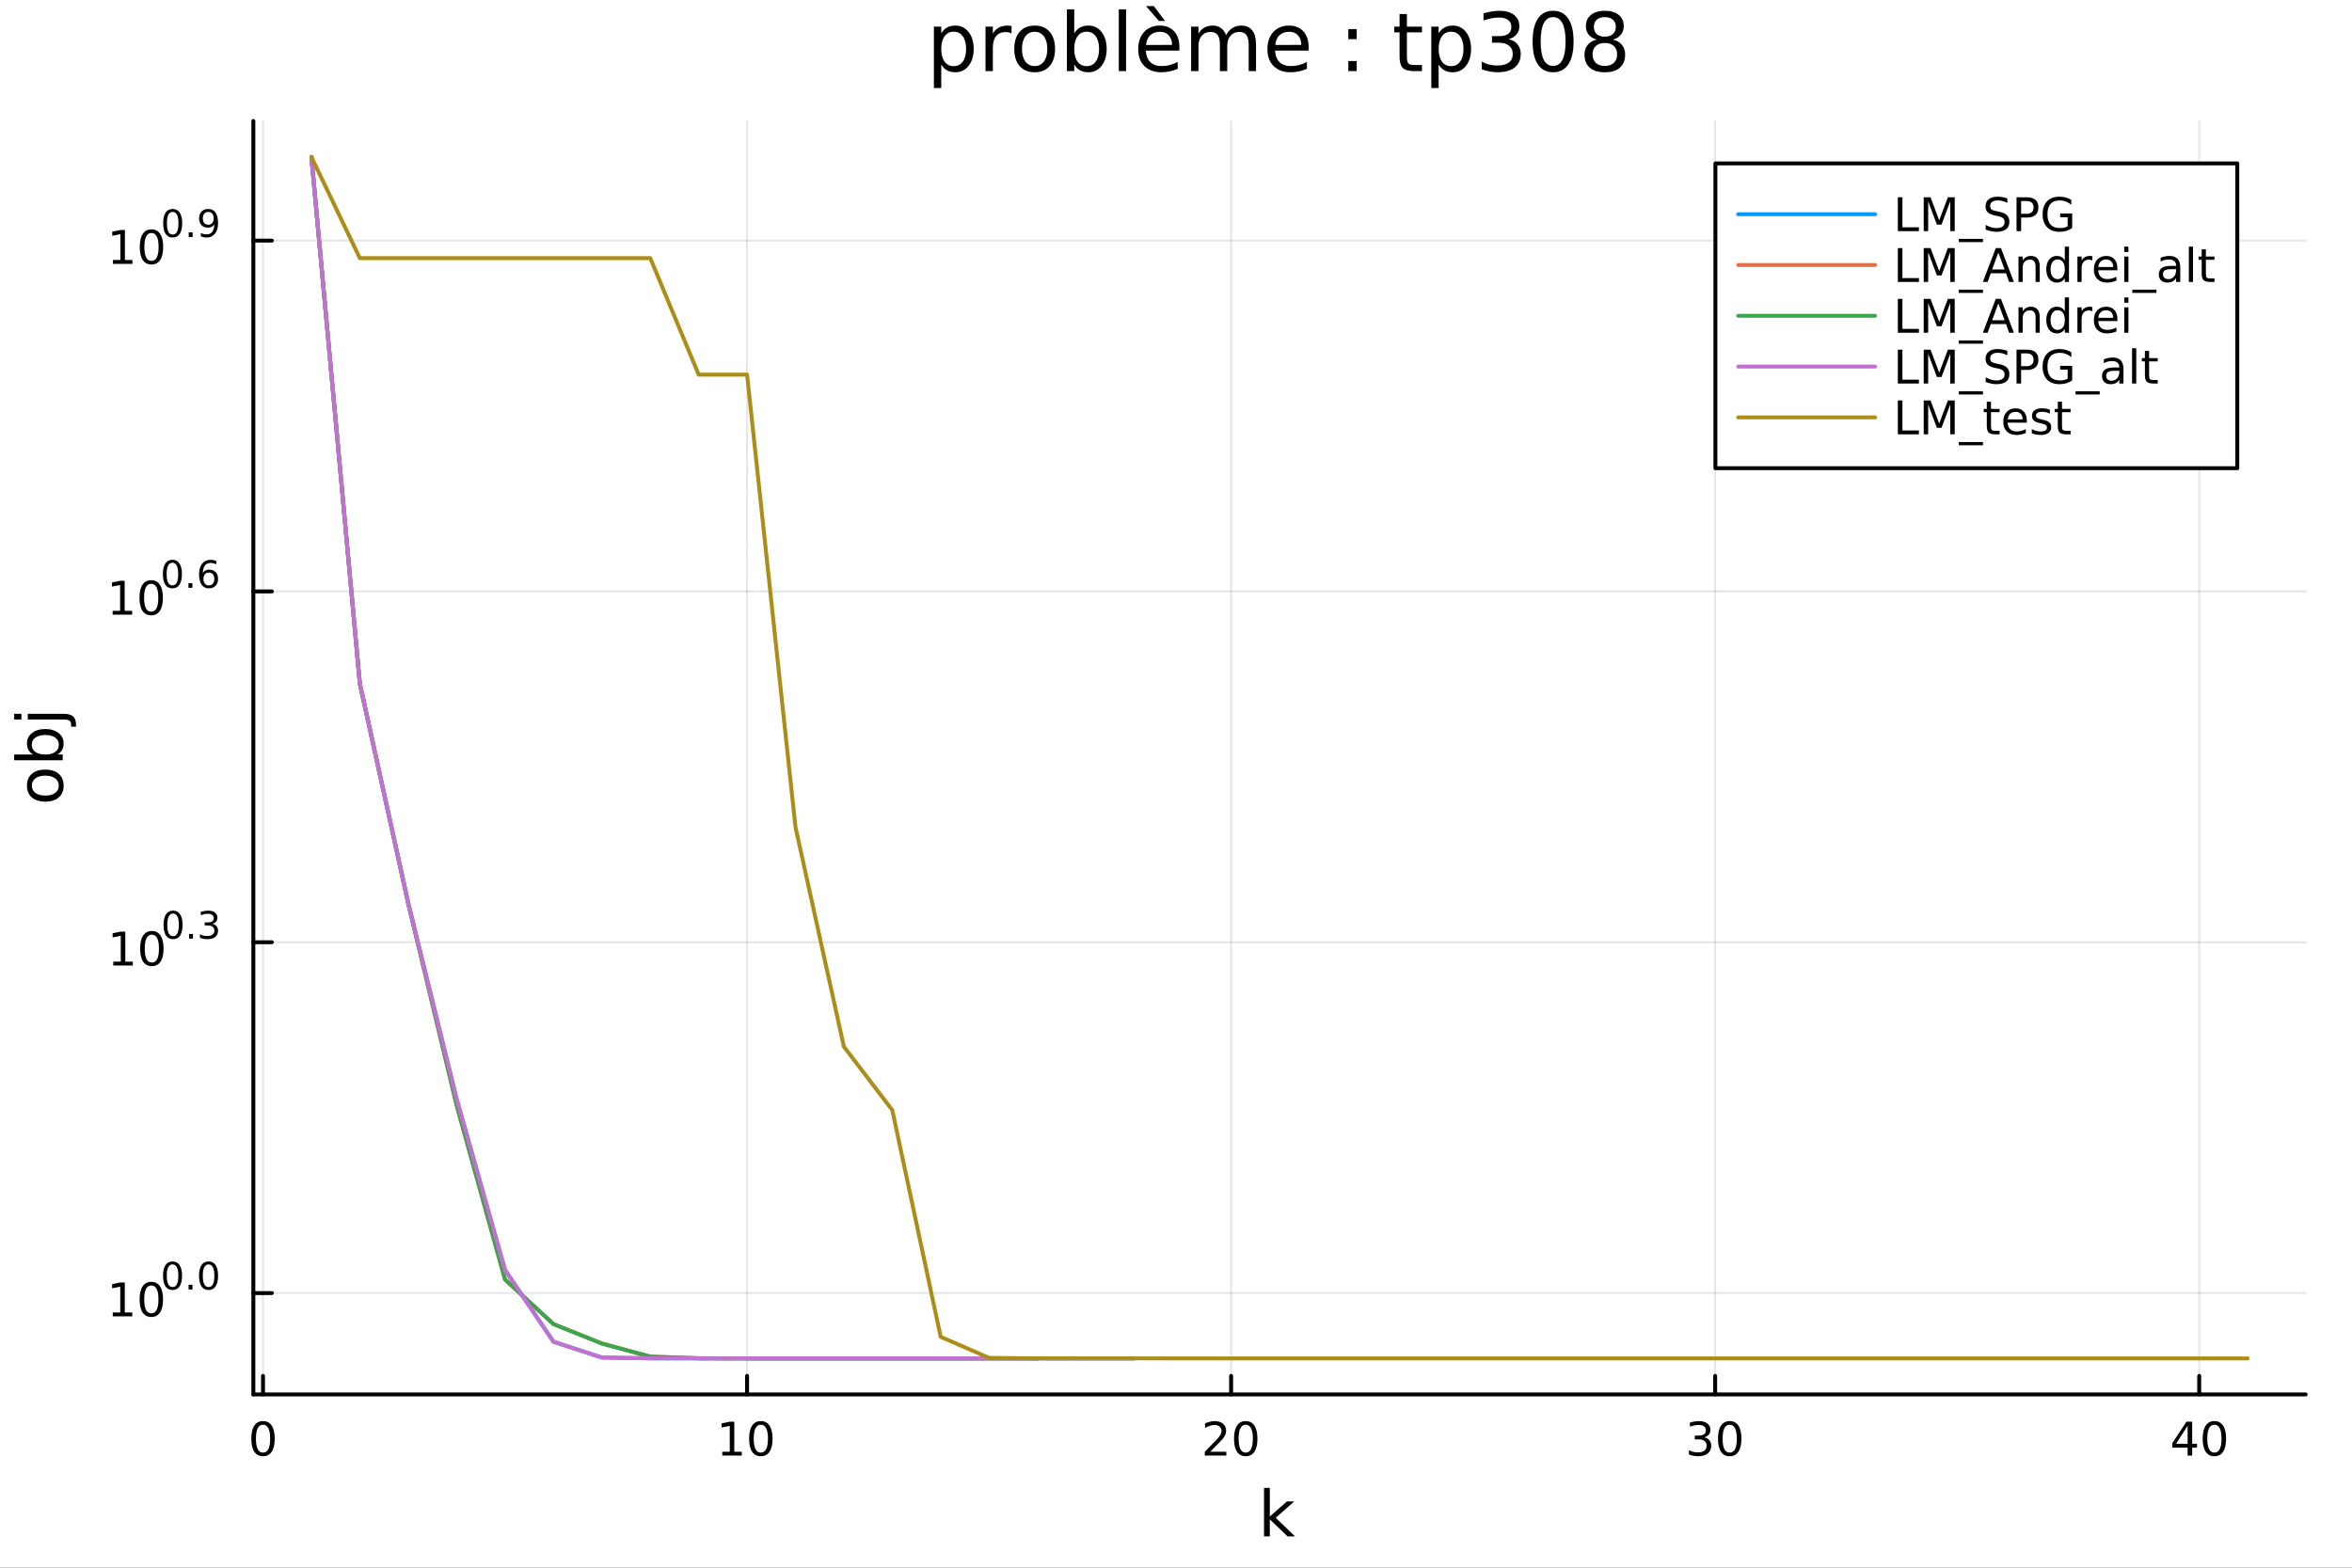 <?xml version="1.0" encoding="utf-8"?>
<svg xmlns="http://www.w3.org/2000/svg" xmlns:xlink="http://www.w3.org/1999/xlink" width="600" height="400" viewBox="0 0 2400 1600">
<rect x="0" y="0" width="2400" height="1600" fill="#333333" stroke="none"/>
<defs>
  <clipPath id="clip780">
    <rect x="0" y="0" width="2400" height="1600"/>
  </clipPath>
</defs>
<path clip-path="url(#clip780)" d="M0 1600 L2400 1600 L2400 0 L0 0  Z" fill="#ffffff" fill-rule="evenodd" fill-opacity="1"/>
<defs>
  <clipPath id="clip781">
    <rect x="480" y="0" width="1681" height="1600"/>
  </clipPath>
</defs>
<path clip-path="url(#clip780)" d="M258.519 1423.18 L2352.76 1423.18 L2352.76 123.472 L258.519 123.472  Z" fill="#ffffff" fill-rule="evenodd" fill-opacity="1"/>
<defs>
  <clipPath id="clip782">
    <rect x="258" y="123" width="2095" height="1301"/>
  </clipPath>
</defs>
<polyline clip-path="url(#clip782)" style="stroke:#000000; stroke-linecap:round; stroke-linejoin:round; stroke-width:2; stroke-opacity:0.1; fill:none" points="268.398,1423.18 268.398,123.472 "/>
<polyline clip-path="url(#clip782)" style="stroke:#000000; stroke-linecap:round; stroke-linejoin:round; stroke-width:2; stroke-opacity:0.1; fill:none" points="762.321,1423.18 762.321,123.472 "/>
<polyline clip-path="url(#clip782)" style="stroke:#000000; stroke-linecap:round; stroke-linejoin:round; stroke-width:2; stroke-opacity:0.1; fill:none" points="1256.25,1423.18 1256.25,123.472 "/>
<polyline clip-path="url(#clip782)" style="stroke:#000000; stroke-linecap:round; stroke-linejoin:round; stroke-width:2; stroke-opacity:0.1; fill:none" points="1750.17,1423.18 1750.17,123.472 "/>
<polyline clip-path="url(#clip782)" style="stroke:#000000; stroke-linecap:round; stroke-linejoin:round; stroke-width:2; stroke-opacity:0.1; fill:none" points="2244.09,1423.18 2244.09,123.472 "/>
<polyline clip-path="url(#clip780)" style="stroke:#000000; stroke-linecap:round; stroke-linejoin:round; stroke-width:4; stroke-opacity:1; fill:none" points="258.519,1423.18 2352.76,1423.18 "/>
<polyline clip-path="url(#clip780)" style="stroke:#000000; stroke-linecap:round; stroke-linejoin:round; stroke-width:4; stroke-opacity:1; fill:none" points="268.398,1423.18 268.398,1404.28 "/>
<polyline clip-path="url(#clip780)" style="stroke:#000000; stroke-linecap:round; stroke-linejoin:round; stroke-width:4; stroke-opacity:1; fill:none" points="762.321,1423.18 762.321,1404.28 "/>
<polyline clip-path="url(#clip780)" style="stroke:#000000; stroke-linecap:round; stroke-linejoin:round; stroke-width:4; stroke-opacity:1; fill:none" points="1256.25,1423.18 1256.25,1404.28 "/>
<polyline clip-path="url(#clip780)" style="stroke:#000000; stroke-linecap:round; stroke-linejoin:round; stroke-width:4; stroke-opacity:1; fill:none" points="1750.17,1423.18 1750.17,1404.28 "/>
<polyline clip-path="url(#clip780)" style="stroke:#000000; stroke-linecap:round; stroke-linejoin:round; stroke-width:4; stroke-opacity:1; fill:none" points="2244.09,1423.18 2244.09,1404.28 "/>
<path clip-path="url(#clip780)" d="M268.398 1454.1 Q264.787 1454.1 262.958 1457.66 Q261.152 1461.2 261.152 1468.33 Q261.152 1475.44 262.958 1479.01 Q264.787 1482.55 268.398 1482.55 Q272.032 1482.55 273.837 1479.01 Q275.666 1475.44 275.666 1468.33 Q275.666 1461.2 273.837 1457.66 Q272.032 1454.1 268.398 1454.1 M268.398 1450.39 Q274.208 1450.39 277.263 1455 Q280.342 1459.58 280.342 1468.33 Q280.342 1477.06 277.263 1481.67 Q274.208 1486.25 268.398 1486.25 Q262.587 1486.25 259.509 1481.67 Q256.453 1477.06 256.453 1468.33 Q256.453 1459.58 259.509 1455 Q262.587 1450.39 268.398 1450.39 Z" fill="#000000" fill-rule="nonzero" fill-opacity="1" /><path clip-path="url(#clip780)" d="M737.009 1481.64 L744.648 1481.64 L744.648 1455.28 L736.338 1456.95 L736.338 1452.69 L744.602 1451.02 L749.277 1451.02 L749.277 1481.64 L756.916 1481.64 L756.916 1485.58 L737.009 1485.58 L737.009 1481.64 Z" fill="#000000" fill-rule="nonzero" fill-opacity="1" /><path clip-path="url(#clip780)" d="M776.361 1454.1 Q772.75 1454.1 770.921 1457.66 Q769.115 1461.2 769.115 1468.33 Q769.115 1475.44 770.921 1479.01 Q772.75 1482.55 776.361 1482.55 Q779.995 1482.55 781.8 1479.01 Q783.629 1475.44 783.629 1468.33 Q783.629 1461.2 781.8 1457.66 Q779.995 1454.1 776.361 1454.1 M776.361 1450.39 Q782.171 1450.39 785.226 1455 Q788.305 1459.58 788.305 1468.33 Q788.305 1477.06 785.226 1481.67 Q782.171 1486.25 776.361 1486.25 Q770.55 1486.25 767.472 1481.67 Q764.416 1477.06 764.416 1468.33 Q764.416 1459.58 767.472 1455 Q770.55 1450.39 776.361 1450.39 Z" fill="#000000" fill-rule="nonzero" fill-opacity="1" /><path clip-path="url(#clip780)" d="M1235.02 1481.64 L1251.34 1481.64 L1251.34 1485.58 L1229.39 1485.58 L1229.39 1481.64 Q1232.06 1478.89 1236.64 1474.26 Q1241.25 1469.61 1242.43 1468.27 Q1244.67 1465.74 1245.55 1464.01 Q1246.45 1462.25 1246.45 1460.56 Q1246.45 1457.8 1244.51 1456.07 Q1242.59 1454.33 1239.49 1454.33 Q1237.29 1454.33 1234.83 1455.09 Q1232.4 1455.86 1229.62 1457.41 L1229.62 1452.69 Q1232.45 1451.55 1234.9 1450.97 Q1237.36 1450.39 1239.39 1450.39 Q1244.76 1450.39 1247.96 1453.08 Q1251.15 1455.77 1251.15 1460.26 Q1251.15 1462.39 1250.34 1464.31 Q1249.56 1466.2 1247.45 1468.8 Q1246.87 1469.47 1243.77 1472.69 Q1240.67 1475.88 1235.02 1481.64 Z" fill="#000000" fill-rule="nonzero" fill-opacity="1" /><path clip-path="url(#clip780)" d="M1271.15 1454.1 Q1267.54 1454.1 1265.71 1457.66 Q1263.91 1461.2 1263.91 1468.33 Q1263.91 1475.44 1265.71 1479.01 Q1267.54 1482.55 1271.15 1482.55 Q1274.79 1482.55 1276.59 1479.01 Q1278.42 1475.44 1278.42 1468.33 Q1278.42 1461.2 1276.59 1457.66 Q1274.79 1454.1 1271.15 1454.1 M1271.15 1450.39 Q1276.96 1450.39 1280.02 1455 Q1283.1 1459.58 1283.1 1468.33 Q1283.1 1477.06 1280.02 1481.67 Q1276.96 1486.25 1271.15 1486.25 Q1265.34 1486.25 1262.26 1481.67 Q1259.21 1477.06 1259.21 1468.33 Q1259.21 1459.58 1262.26 1455 Q1265.34 1450.39 1271.15 1450.39 Z" fill="#000000" fill-rule="nonzero" fill-opacity="1" /><path clip-path="url(#clip780)" d="M1739.01 1466.95 Q1742.37 1467.66 1744.24 1469.93 Q1746.14 1472.2 1746.14 1475.53 Q1746.14 1480.65 1742.62 1483.45 Q1739.1 1486.25 1732.62 1486.25 Q1730.45 1486.25 1728.13 1485.81 Q1725.84 1485.39 1723.39 1484.54 L1723.39 1480.02 Q1725.33 1481.16 1727.65 1481.74 Q1729.96 1482.32 1732.48 1482.32 Q1736.88 1482.32 1739.17 1480.58 Q1741.49 1478.84 1741.49 1475.53 Q1741.49 1472.48 1739.34 1470.77 Q1737.21 1469.03 1733.39 1469.03 L1729.36 1469.03 L1729.36 1465.19 L1733.57 1465.19 Q1737.02 1465.19 1738.85 1463.82 Q1740.68 1462.43 1740.68 1459.84 Q1740.68 1457.18 1738.78 1455.77 Q1736.91 1454.33 1733.39 1454.33 Q1731.47 1454.33 1729.27 1454.75 Q1727.07 1455.16 1724.43 1456.04 L1724.43 1451.88 Q1727.09 1451.14 1729.41 1450.77 Q1731.74 1450.39 1733.8 1450.39 Q1739.13 1450.39 1742.23 1452.83 Q1745.33 1455.23 1745.33 1459.35 Q1745.33 1462.22 1743.69 1464.21 Q1742.04 1466.18 1739.01 1466.95 Z" fill="#000000" fill-rule="nonzero" fill-opacity="1" /><path clip-path="url(#clip780)" d="M1765.01 1454.1 Q1761.4 1454.1 1759.57 1457.66 Q1757.76 1461.2 1757.76 1468.33 Q1757.76 1475.44 1759.57 1479.01 Q1761.4 1482.55 1765.01 1482.55 Q1768.64 1482.55 1770.45 1479.01 Q1772.28 1475.44 1772.28 1468.33 Q1772.28 1461.2 1770.45 1457.66 Q1768.64 1454.1 1765.01 1454.1 M1765.01 1450.39 Q1770.82 1450.39 1773.87 1455 Q1776.95 1459.58 1776.95 1468.33 Q1776.95 1477.06 1773.87 1481.67 Q1770.82 1486.25 1765.01 1486.25 Q1759.2 1486.25 1756.12 1481.67 Q1753.06 1477.06 1753.06 1468.33 Q1753.06 1459.58 1756.12 1455 Q1759.2 1450.39 1765.01 1450.39 Z" fill="#000000" fill-rule="nonzero" fill-opacity="1" /><path clip-path="url(#clip780)" d="M2232.26 1455.09 L2220.46 1473.54 L2232.26 1473.54 L2232.26 1455.09 M2231.04 1451.02 L2236.92 1451.02 L2236.92 1473.54 L2241.85 1473.54 L2241.85 1477.43 L2236.92 1477.43 L2236.92 1485.58 L2232.26 1485.58 L2232.26 1477.43 L2216.66 1477.43 L2216.66 1472.92 L2231.04 1451.02 Z" fill="#000000" fill-rule="nonzero" fill-opacity="1" /><path clip-path="url(#clip780)" d="M2259.58 1454.1 Q2255.97 1454.1 2254.14 1457.66 Q2252.33 1461.2 2252.33 1468.33 Q2252.33 1475.44 2254.14 1479.01 Q2255.97 1482.55 2259.58 1482.55 Q2263.21 1482.55 2265.02 1479.01 Q2266.85 1475.44 2266.85 1468.33 Q2266.85 1461.2 2265.02 1457.66 Q2263.21 1454.1 2259.58 1454.1 M2259.58 1450.39 Q2265.39 1450.39 2268.44 1455 Q2271.52 1459.58 2271.52 1468.33 Q2271.52 1477.06 2268.44 1481.67 Q2265.39 1486.25 2259.58 1486.25 Q2253.77 1486.25 2250.69 1481.67 Q2247.63 1477.06 2247.63 1468.33 Q2247.63 1459.58 2250.69 1455 Q2253.77 1450.39 2259.58 1450.39 Z" fill="#000000" fill-rule="nonzero" fill-opacity="1" /><path clip-path="url(#clip780)" d="M1289.82 1518.52 L1295.71 1518.52 L1295.71 1547.77 L1313.18 1532.4 L1320.66 1532.4 L1301.75 1549.07 L1321.46 1568.04 L1313.82 1568.04 L1295.71 1550.63 L1295.71 1568.04 L1289.82 1568.04 L1289.82 1518.52 Z" fill="#000000" fill-rule="nonzero" fill-opacity="1" /><polyline clip-path="url(#clip782)" style="stroke:#000000; stroke-linecap:round; stroke-linejoin:round; stroke-width:2; stroke-opacity:0.1; fill:none" points="258.519,1319.73 2352.76,1319.73 "/>
<polyline clip-path="url(#clip782)" style="stroke:#000000; stroke-linecap:round; stroke-linejoin:round; stroke-width:2; stroke-opacity:0.1; fill:none" points="258.519,961.672 2352.76,961.672 "/>
<polyline clip-path="url(#clip782)" style="stroke:#000000; stroke-linecap:round; stroke-linejoin:round; stroke-width:2; stroke-opacity:0.1; fill:none" points="258.519,603.612 2352.76,603.612 "/>
<polyline clip-path="url(#clip782)" style="stroke:#000000; stroke-linecap:round; stroke-linejoin:round; stroke-width:2; stroke-opacity:0.1; fill:none" points="258.519,245.552 2352.76,245.552 "/>
<polyline clip-path="url(#clip780)" style="stroke:#000000; stroke-linecap:round; stroke-linejoin:round; stroke-width:4; stroke-opacity:1; fill:none" points="258.519,1423.18 258.519,123.472 "/>
<polyline clip-path="url(#clip780)" style="stroke:#000000; stroke-linecap:round; stroke-linejoin:round; stroke-width:4; stroke-opacity:1; fill:none" points="258.519,1319.73 277.417,1319.73 "/>
<polyline clip-path="url(#clip780)" style="stroke:#000000; stroke-linecap:round; stroke-linejoin:round; stroke-width:4; stroke-opacity:1; fill:none" points="258.519,961.672 277.417,961.672 "/>
<polyline clip-path="url(#clip780)" style="stroke:#000000; stroke-linecap:round; stroke-linejoin:round; stroke-width:4; stroke-opacity:1; fill:none" points="258.519,603.612 277.417,603.612 "/>
<polyline clip-path="url(#clip780)" style="stroke:#000000; stroke-linecap:round; stroke-linejoin:round; stroke-width:4; stroke-opacity:1; fill:none" points="258.519,245.552 277.417,245.552 "/>
<path clip-path="url(#clip780)" d="M115.063 1339.52 L122.702 1339.52 L122.702 1313.16 L114.392 1314.83 L114.392 1310.57 L122.656 1308.9 L127.332 1308.9 L127.332 1339.52 L134.97 1339.52 L134.97 1343.46 L115.063 1343.46 L115.063 1339.52 Z" fill="#000000" fill-rule="nonzero" fill-opacity="1" /><path clip-path="url(#clip780)" d="M154.415 1311.98 Q150.804 1311.98 148.975 1315.54 Q147.169 1319.08 147.169 1326.21 Q147.169 1333.32 148.975 1336.89 Q150.804 1340.43 154.415 1340.43 Q158.049 1340.43 159.855 1336.89 Q161.683 1333.32 161.683 1326.21 Q161.683 1319.08 159.855 1315.54 Q158.049 1311.98 154.415 1311.98 M154.415 1308.27 Q160.225 1308.27 163.28 1312.88 Q166.359 1317.46 166.359 1326.21 Q166.359 1334.94 163.28 1339.55 Q160.225 1344.13 154.415 1344.13 Q148.605 1344.13 145.526 1339.55 Q142.47 1334.94 142.47 1326.21 Q142.47 1317.46 145.526 1312.88 Q148.605 1308.27 154.415 1308.27 Z" fill="#000000" fill-rule="nonzero" fill-opacity="1" /><path clip-path="url(#clip780)" d="M176.064 1290.47 Q173.13 1290.47 171.644 1293.37 Q170.177 1296.24 170.177 1302.04 Q170.177 1307.81 171.644 1310.71 Q173.13 1313.59 176.064 1313.59 Q179.017 1313.59 180.484 1310.71 Q181.97 1307.81 181.97 1302.04 Q181.97 1296.24 180.484 1293.37 Q179.017 1290.47 176.064 1290.47 M176.064 1287.46 Q180.785 1287.46 183.267 1291.2 Q185.769 1294.93 185.769 1302.04 Q185.769 1309.13 183.267 1312.87 Q180.785 1316.59 176.064 1316.59 Q171.343 1316.59 168.842 1312.87 Q166.359 1309.13 166.359 1302.04 Q166.359 1294.93 168.842 1291.2 Q171.343 1287.46 176.064 1287.46 Z" fill="#000000" fill-rule="nonzero" fill-opacity="1" /><path clip-path="url(#clip780)" d="M192.446 1311.27 L196.414 1311.27 L196.414 1316.05 L192.446 1316.05 L192.446 1311.27 Z" fill="#000000" fill-rule="nonzero" fill-opacity="1" /><path clip-path="url(#clip780)" d="M212.814 1290.47 Q209.88 1290.47 208.394 1293.37 Q206.927 1296.24 206.927 1302.04 Q206.927 1307.81 208.394 1310.71 Q209.88 1313.59 212.814 1313.59 Q215.767 1313.59 217.234 1310.71 Q218.72 1307.81 218.72 1302.04 Q218.72 1296.24 217.234 1293.37 Q215.767 1290.47 212.814 1290.47 M212.814 1287.46 Q217.535 1287.46 220.018 1291.2 Q222.519 1294.93 222.519 1302.04 Q222.519 1309.13 220.018 1312.87 Q217.535 1316.59 212.814 1316.59 Q208.094 1316.59 205.592 1312.87 Q203.11 1309.13 203.11 1302.04 Q203.11 1294.93 205.592 1291.2 Q208.094 1287.46 212.814 1287.46 Z" fill="#000000" fill-rule="nonzero" fill-opacity="1" /><path clip-path="url(#clip780)" d="M115.59 981.464 L123.229 981.464 L123.229 955.099 L114.918 956.765 L114.918 952.506 L123.182 950.84 L127.858 950.84 L127.858 981.464 L135.497 981.464 L135.497 985.4 L115.59 985.4 L115.59 981.464 Z" fill="#000000" fill-rule="nonzero" fill-opacity="1" /><path clip-path="url(#clip780)" d="M154.941 953.918 Q151.33 953.918 149.502 957.483 Q147.696 961.025 147.696 968.154 Q147.696 975.261 149.502 978.825 Q151.33 982.367 154.941 982.367 Q158.576 982.367 160.381 978.825 Q162.21 975.261 162.21 968.154 Q162.21 961.025 160.381 957.483 Q158.576 953.918 154.941 953.918 M154.941 950.215 Q160.752 950.215 163.807 954.821 Q166.886 959.404 166.886 968.154 Q166.886 976.881 163.807 981.488 Q160.752 986.071 154.941 986.071 Q149.131 986.071 146.053 981.488 Q142.997 976.881 142.997 968.154 Q142.997 959.404 146.053 954.821 Q149.131 950.215 154.941 950.215 Z" fill="#000000" fill-rule="nonzero" fill-opacity="1" /><path clip-path="url(#clip780)" d="M176.591 932.411 Q173.657 932.411 172.171 935.307 Q170.704 938.185 170.704 943.977 Q170.704 949.751 172.171 952.648 Q173.657 955.525 176.591 955.525 Q179.543 955.525 181.01 952.648 Q182.496 949.751 182.496 943.977 Q182.496 938.185 181.01 935.307 Q179.543 932.411 176.591 932.411 M176.591 929.401 Q181.311 929.401 183.794 933.144 Q186.295 936.868 186.295 943.977 Q186.295 951.068 183.794 954.811 Q181.311 958.535 176.591 958.535 Q171.87 958.535 169.368 954.811 Q166.886 951.068 166.886 943.977 Q166.886 936.868 169.368 933.144 Q171.87 929.401 176.591 929.401 Z" fill="#000000" fill-rule="nonzero" fill-opacity="1" /><path clip-path="url(#clip780)" d="M192.972 953.212 L196.941 953.212 L196.941 957.989 L192.972 957.989 L192.972 953.212 Z" fill="#000000" fill-rule="nonzero" fill-opacity="1" /><path clip-path="url(#clip780)" d="M216.726 942.849 Q219.453 943.432 220.977 945.275 Q222.519 947.118 222.519 949.827 Q222.519 953.983 219.66 956.259 Q216.802 958.535 211.535 958.535 Q209.767 958.535 207.887 958.177 Q206.025 957.839 204.031 957.143 L204.031 953.475 Q205.611 954.397 207.492 954.867 Q209.372 955.337 211.423 955.337 Q214.996 955.337 216.858 953.927 Q218.739 952.516 218.739 949.827 Q218.739 947.344 216.99 945.952 Q215.259 944.542 212.156 944.542 L208.883 944.542 L208.883 941.419 L212.307 941.419 Q215.109 941.419 216.595 940.31 Q218.08 939.181 218.08 937.075 Q218.08 934.912 216.538 933.765 Q215.015 932.599 212.156 932.599 Q210.595 932.599 208.808 932.937 Q207.022 933.276 204.877 933.99 L204.877 930.605 Q207.04 930.003 208.921 929.702 Q210.821 929.401 212.495 929.401 Q216.82 929.401 219.341 931.376 Q221.861 933.332 221.861 936.68 Q221.861 939.012 220.526 940.63 Q219.19 942.228 216.726 942.849 Z" fill="#000000" fill-rule="nonzero" fill-opacity="1" /><path clip-path="url(#clip780)" d="M114.931 623.405 L122.57 623.405 L122.57 597.039 L114.26 598.706 L114.26 594.446 L122.524 592.78 L127.2 592.78 L127.2 623.405 L134.839 623.405 L134.839 627.34 L114.931 627.34 L114.931 623.405 Z" fill="#000000" fill-rule="nonzero" fill-opacity="1" /><path clip-path="url(#clip780)" d="M154.283 595.858 Q150.672 595.858 148.843 599.423 Q147.038 602.965 147.038 610.094 Q147.038 617.201 148.843 620.766 Q150.672 624.307 154.283 624.307 Q157.917 624.307 159.723 620.766 Q161.552 617.201 161.552 610.094 Q161.552 602.965 159.723 599.423 Q157.917 595.858 154.283 595.858 M154.283 592.155 Q160.093 592.155 163.149 596.761 Q166.227 601.345 166.227 610.094 Q166.227 618.821 163.149 623.428 Q160.093 628.011 154.283 628.011 Q148.473 628.011 145.394 623.428 Q142.339 618.821 142.339 610.094 Q142.339 601.345 145.394 596.761 Q148.473 592.155 154.283 592.155 Z" fill="#000000" fill-rule="nonzero" fill-opacity="1" /><path clip-path="url(#clip780)" d="M175.932 574.351 Q172.998 574.351 171.512 577.247 Q170.045 580.125 170.045 585.918 Q170.045 591.692 171.512 594.588 Q172.998 597.466 175.932 597.466 Q178.885 597.466 180.352 594.588 Q181.838 591.692 181.838 585.918 Q181.838 580.125 180.352 577.247 Q178.885 574.351 175.932 574.351 M175.932 571.342 Q180.653 571.342 183.136 575.084 Q185.637 578.808 185.637 585.918 Q185.637 593.008 183.136 596.751 Q180.653 600.475 175.932 600.475 Q171.212 600.475 168.71 596.751 Q166.227 593.008 166.227 585.918 Q166.227 578.808 168.71 575.084 Q171.212 571.342 175.932 571.342 Z" fill="#000000" fill-rule="nonzero" fill-opacity="1" /><path clip-path="url(#clip780)" d="M192.314 595.152 L196.282 595.152 L196.282 599.929 L192.314 599.929 L192.314 595.152 Z" fill="#000000" fill-rule="nonzero" fill-opacity="1" /><path clip-path="url(#clip780)" d="M213.153 584.375 Q210.595 584.375 209.09 586.124 Q207.605 587.874 207.605 590.92 Q207.605 593.948 209.09 595.716 Q210.595 597.466 213.153 597.466 Q215.711 597.466 217.197 595.716 Q218.701 593.948 218.701 590.92 Q218.701 587.874 217.197 586.124 Q215.711 584.375 213.153 584.375 M220.695 572.47 L220.695 575.931 Q219.265 575.254 217.798 574.896 Q216.35 574.539 214.921 574.539 Q211.159 574.539 209.166 577.078 Q207.191 579.617 206.909 584.751 Q208.018 583.115 209.692 582.25 Q211.366 581.366 213.379 581.366 Q217.61 581.366 220.055 583.943 Q222.519 586.501 222.519 590.92 Q222.519 595.246 219.961 597.861 Q217.403 600.475 213.153 600.475 Q208.282 600.475 205.705 596.751 Q203.128 593.008 203.128 585.918 Q203.128 579.26 206.288 575.31 Q209.448 571.342 214.77 571.342 Q216.2 571.342 217.648 571.624 Q219.115 571.906 220.695 572.47 Z" fill="#000000" fill-rule="nonzero" fill-opacity="1" /><path clip-path="url(#clip780)" d="M115.214 265.345 L122.852 265.345 L122.852 238.979 L114.542 240.646 L114.542 236.387 L122.806 234.72 L127.482 234.72 L127.482 265.345 L135.121 265.345 L135.121 269.28 L115.214 269.28 L115.214 265.345 Z" fill="#000000" fill-rule="nonzero" fill-opacity="1" /><path clip-path="url(#clip780)" d="M154.565 237.799 Q150.954 237.799 149.125 241.363 Q147.32 244.905 147.32 252.035 Q147.32 259.141 149.125 262.706 Q150.954 266.248 154.565 266.248 Q158.199 266.248 160.005 262.706 Q161.834 259.141 161.834 252.035 Q161.834 244.905 160.005 241.363 Q158.199 237.799 154.565 237.799 M154.565 234.095 Q160.375 234.095 163.431 238.701 Q166.51 243.285 166.51 252.035 Q166.51 260.762 163.431 265.368 Q160.375 269.951 154.565 269.951 Q148.755 269.951 145.676 265.368 Q142.621 260.762 142.621 252.035 Q142.621 243.285 145.676 238.701 Q148.755 234.095 154.565 234.095 Z" fill="#000000" fill-rule="nonzero" fill-opacity="1" /><path clip-path="url(#clip780)" d="M176.214 216.291 Q173.28 216.291 171.795 219.187 Q170.328 222.065 170.328 227.858 Q170.328 233.632 171.795 236.528 Q173.28 239.406 176.214 239.406 Q179.167 239.406 180.634 236.528 Q182.12 233.632 182.12 227.858 Q182.12 222.065 180.634 219.187 Q179.167 216.291 176.214 216.291 M176.214 213.282 Q180.935 213.282 183.418 217.025 Q185.919 220.748 185.919 227.858 Q185.919 234.948 183.418 238.691 Q180.935 242.415 176.214 242.415 Q171.494 242.415 168.992 238.691 Q166.51 234.948 166.51 227.858 Q166.51 220.748 168.992 217.025 Q171.494 213.282 176.214 213.282 Z" fill="#000000" fill-rule="nonzero" fill-opacity="1" /><path clip-path="url(#clip780)" d="M192.596 237.092 L196.564 237.092 L196.564 241.87 L192.596 241.87 L192.596 237.092 Z" fill="#000000" fill-rule="nonzero" fill-opacity="1" /><path clip-path="url(#clip780)" d="M204.953 241.287 L204.953 237.826 Q206.382 238.503 207.849 238.86 Q209.316 239.218 210.727 239.218 Q214.488 239.218 216.463 236.697 Q218.457 234.158 218.739 229.005 Q217.648 230.623 215.974 231.488 Q214.3 232.353 212.269 232.353 Q208.056 232.353 205.592 229.814 Q203.147 227.256 203.147 222.836 Q203.147 218.51 205.705 215.896 Q208.263 213.282 212.513 213.282 Q217.385 213.282 219.942 217.025 Q222.519 220.748 222.519 227.858 Q222.519 234.497 219.359 238.465 Q216.219 242.415 210.896 242.415 Q209.467 242.415 208 242.133 Q206.533 241.851 204.953 241.287 M212.513 229.381 Q215.071 229.381 216.557 227.632 Q218.062 225.883 218.062 222.836 Q218.062 219.808 216.557 218.059 Q215.071 216.291 212.513 216.291 Q209.956 216.291 208.451 218.059 Q206.965 219.808 206.965 222.836 Q206.965 225.883 208.451 227.632 Q209.956 229.381 212.513 229.381 Z" fill="#000000" fill-rule="nonzero" fill-opacity="1" /><path clip-path="url(#clip780)" d="M32.462 801.797 Q32.462 806.507 36.154 809.244 Q39.815 811.982 46.212 811.982 Q52.609 811.982 56.302 809.276 Q59.962 806.539 59.962 801.797 Q59.962 797.118 56.27 794.381 Q52.578 791.643 46.212 791.643 Q39.878 791.643 36.186 794.381 Q32.462 797.118 32.462 801.797 M27.497 801.797 Q27.497 794.158 32.462 789.797 Q37.427 785.437 46.212 785.437 Q54.965 785.437 59.962 789.797 Q64.927 794.158 64.927 801.797 Q64.927 809.467 59.962 813.828 Q54.965 818.156 46.212 818.156 Q37.427 818.156 32.462 813.828 Q27.497 809.467 27.497 801.797 Z" fill="#000000" fill-rule="nonzero" fill-opacity="1" /><path clip-path="url(#clip780)" d="M46.212 750.139 Q39.751 750.139 36.09 752.812 Q32.398 755.454 32.398 760.101 Q32.398 764.748 36.09 767.422 Q39.751 770.064 46.212 770.064 Q52.673 770.064 56.365 767.422 Q60.026 764.748 60.026 760.101 Q60.026 755.454 56.365 752.812 Q52.673 750.139 46.212 750.139 M33.767 770.064 Q30.584 768.218 29.056 765.417 Q27.497 762.584 27.497 758.669 Q27.497 752.176 32.653 748.134 Q37.809 744.06 46.212 744.06 Q54.615 744.06 59.771 748.134 Q64.927 752.176 64.927 758.669 Q64.927 762.584 63.399 765.417 Q61.84 768.218 58.657 770.064 L64.004 770.064 L64.004 775.952 L14.479 775.952 L14.479 770.064 L33.767 770.064 Z" fill="#000000" fill-rule="nonzero" fill-opacity="1" /><path clip-path="url(#clip780)" d="M28.356 734.352 L28.356 728.495 L64.641 728.495 Q71.452 728.495 74.508 731.105 Q77.563 733.684 77.563 739.445 L77.563 741.673 L72.598 741.673 L72.598 740.113 Q72.598 736.771 71.038 735.561 Q69.51 734.352 64.641 734.352 L28.356 734.352 M14.479 734.352 L14.479 728.495 L21.895 728.495 L21.895 734.352 L14.479 734.352 Z" fill="#000000" fill-rule="nonzero" fill-opacity="1" /><path clip-path="url(#clip780)" d="M960.46 65.77 L960.46 89.833 L952.966 89.833 L952.966 27.206 L960.46 27.206 L960.46 34.092 Q962.809 30.041 966.374 28.097 Q969.98 26.112 974.962 26.112 Q983.226 26.112 988.371 32.675 Q993.556 39.237 993.556 49.931 Q993.556 60.626 988.371 67.188 Q983.226 73.751 974.962 73.751 Q969.98 73.751 966.374 71.806 Q962.809 69.821 960.46 65.77 M985.819 49.931 Q985.819 41.708 982.416 37.05 Q979.054 32.35 973.139 32.35 Q967.225 32.35 963.822 37.05 Q960.46 41.708 960.46 49.931 Q960.46 58.155 963.822 62.854 Q967.225 67.512 973.139 67.512 Q979.054 67.512 982.416 62.854 Q985.819 58.155 985.819 49.931 Z" fill="#000000" fill-rule="nonzero" fill-opacity="1" /><path clip-path="url(#clip780)" d="M1032.2 34.173 Q1030.95 33.444 1029.45 33.12 Q1027.99 32.756 1026.21 32.756 Q1019.89 32.756 1016.48 36.888 Q1013.12 40.979 1013.12 48.676 L1013.12 72.576 L1005.63 72.576 L1005.63 27.206 L1013.12 27.206 L1013.12 34.254 Q1015.47 30.122 1019.24 28.138 Q1023.01 26.112 1028.39 26.112 Q1029.16 26.112 1030.1 26.234 Q1031.03 26.315 1032.16 26.517 L1032.2 34.173 Z" fill="#000000" fill-rule="nonzero" fill-opacity="1" /><path clip-path="url(#clip780)" d="M1055.78 32.431 Q1049.78 32.431 1046.3 37.131 Q1042.81 41.789 1042.81 49.931 Q1042.81 58.074 1046.26 62.773 Q1049.74 67.431 1055.78 67.431 Q1061.73 67.431 1065.22 62.732 Q1068.7 58.033 1068.7 49.931 Q1068.7 41.87 1065.22 37.171 Q1061.73 32.431 1055.78 32.431 M1055.78 26.112 Q1065.5 26.112 1071.05 32.431 Q1076.6 38.751 1076.6 49.931 Q1076.6 61.071 1071.05 67.431 Q1065.5 73.751 1055.78 73.751 Q1046.02 73.751 1040.47 67.431 Q1034.96 61.071 1034.96 49.931 Q1034.96 38.751 1040.47 32.431 Q1046.02 26.112 1055.78 26.112 Z" fill="#000000" fill-rule="nonzero" fill-opacity="1" /><path clip-path="url(#clip780)" d="M1121.52 49.931 Q1121.52 41.708 1118.12 37.05 Q1114.76 32.35 1108.84 32.35 Q1102.93 32.35 1099.53 37.05 Q1096.17 41.708 1096.17 49.931 Q1096.17 58.155 1099.53 62.854 Q1102.93 67.512 1108.84 67.512 Q1114.76 67.512 1118.12 62.854 Q1121.52 58.155 1121.52 49.931 M1096.17 34.092 Q1098.51 30.041 1102.08 28.097 Q1105.68 26.112 1110.67 26.112 Q1118.93 26.112 1124.08 32.675 Q1129.26 39.237 1129.26 49.931 Q1129.26 60.626 1124.08 67.188 Q1118.93 73.751 1110.67 73.751 Q1105.68 73.751 1102.08 71.806 Q1098.51 69.821 1096.17 65.77 L1096.17 72.576 L1088.67 72.576 L1088.67 9.544 L1096.17 9.544 L1096.17 34.092 Z" fill="#000000" fill-rule="nonzero" fill-opacity="1" /><path clip-path="url(#clip780)" d="M1141.62 9.544 L1149.07 9.544 L1149.07 72.576 L1141.62 72.576 L1141.62 9.544 Z" fill="#000000" fill-rule="nonzero" fill-opacity="1" /><path clip-path="url(#clip780)" d="M1203.47 48.028 L1203.47 51.673 L1169.2 51.673 Q1169.69 59.37 1173.82 63.421 Q1177.99 67.431 1185.41 67.431 Q1189.7 67.431 1193.71 66.378 Q1197.76 65.325 1201.73 63.218 L1201.73 70.267 Q1197.72 71.968 1193.51 72.86 Q1189.3 73.751 1184.96 73.751 Q1174.1 73.751 1167.74 67.431 Q1161.43 61.112 1161.43 50.337 Q1161.43 39.197 1167.42 32.675 Q1173.46 26.112 1183.66 26.112 Q1192.82 26.112 1198.13 32.026 Q1203.47 37.9 1203.47 48.028 M1196.02 45.84 Q1195.94 39.723 1192.58 36.077 Q1189.26 32.431 1183.75 32.431 Q1177.51 32.431 1173.74 35.956 Q1170.01 39.48 1169.45 45.88 L1196.02 45.84 M1177.35 6.222 L1188.77 21.373 L1182.57 21.373 L1169.37 6.222 L1177.35 6.222 Z" fill="#000000" fill-rule="nonzero" fill-opacity="1" /><path clip-path="url(#clip780)" d="M1251.03 35.915 Q1253.83 30.892 1257.72 28.502 Q1261.6 26.112 1266.87 26.112 Q1273.96 26.112 1277.81 31.095 Q1281.66 36.037 1281.66 45.192 L1281.66 72.576 L1274.16 72.576 L1274.16 45.435 Q1274.16 38.913 1271.85 35.753 Q1269.54 32.594 1264.8 32.594 Q1259.01 32.594 1255.65 36.442 Q1252.29 40.29 1252.29 46.934 L1252.29 72.576 L1244.79 72.576 L1244.79 45.435 Q1244.79 38.873 1242.48 35.753 Q1240.17 32.594 1235.35 32.594 Q1229.64 32.594 1226.28 36.482 Q1222.92 40.331 1222.92 46.934 L1222.92 72.576 L1215.42 72.576 L1215.42 27.206 L1222.92 27.206 L1222.92 34.254 Q1225.47 30.082 1229.03 28.097 Q1232.6 26.112 1237.5 26.112 Q1242.44 26.112 1245.89 28.624 Q1249.37 31.135 1251.03 35.915 Z" fill="#000000" fill-rule="nonzero" fill-opacity="1" /><path clip-path="url(#clip780)" d="M1335.33 48.028 L1335.33 51.673 L1301.06 51.673 Q1301.55 59.37 1305.68 63.421 Q1309.85 67.431 1317.26 67.431 Q1321.56 67.431 1325.57 66.378 Q1329.62 65.325 1333.59 63.218 L1333.59 70.267 Q1329.58 71.968 1325.37 72.86 Q1321.15 73.751 1316.82 73.751 Q1305.96 73.751 1299.6 67.431 Q1293.28 61.112 1293.28 50.337 Q1293.28 39.197 1299.28 32.675 Q1305.31 26.112 1315.52 26.112 Q1324.68 26.112 1329.98 32.026 Q1335.33 37.9 1335.33 48.028 M1327.88 45.84 Q1327.8 39.723 1324.43 36.077 Q1321.11 32.431 1315.6 32.431 Q1309.36 32.431 1305.6 35.956 Q1301.87 39.48 1301.3 45.88 L1327.88 45.84 Z" fill="#000000" fill-rule="nonzero" fill-opacity="1" /><path clip-path="url(#clip780)" d="M1375.84 62.287 L1384.39 62.287 L1384.39 72.576 L1375.84 72.576 L1375.84 62.287 M1375.84 29.677 L1384.39 29.677 L1384.39 39.966 L1375.84 39.966 L1375.84 29.677 Z" fill="#000000" fill-rule="nonzero" fill-opacity="1" /><path clip-path="url(#clip780)" d="M1435.63 14.324 L1435.63 27.206 L1450.98 27.206 L1450.98 32.999 L1435.63 32.999 L1435.63 57.628 Q1435.63 63.178 1437.13 64.758 Q1438.67 66.338 1443.33 66.338 L1450.98 66.338 L1450.98 72.576 L1443.33 72.576 Q1434.7 72.576 1431.42 69.376 Q1428.14 66.135 1428.14 57.628 L1428.14 32.999 L1422.67 32.999 L1422.67 27.206 L1428.14 27.206 L1428.14 14.324 L1435.63 14.324 Z" fill="#000000" fill-rule="nonzero" fill-opacity="1" /><path clip-path="url(#clip780)" d="M1468 65.77 L1468 89.833 L1460.5 89.833 L1460.5 27.206 L1468 27.206 L1468 34.092 Q1470.35 30.041 1473.91 28.097 Q1477.52 26.112 1482.5 26.112 Q1490.76 26.112 1495.91 32.675 Q1501.09 39.237 1501.09 49.931 Q1501.09 60.626 1495.91 67.188 Q1490.76 73.751 1482.5 73.751 Q1477.52 73.751 1473.91 71.806 Q1470.35 69.821 1468 65.77 M1493.36 49.931 Q1493.36 41.708 1489.95 37.05 Q1486.59 32.35 1480.68 32.35 Q1474.76 32.35 1471.36 37.05 Q1468 41.708 1468 49.931 Q1468 58.155 1471.36 62.854 Q1474.76 67.512 1480.68 67.512 Q1486.59 67.512 1489.95 62.854 Q1493.36 58.155 1493.36 49.931 Z" fill="#000000" fill-rule="nonzero" fill-opacity="1" /><path clip-path="url(#clip780)" d="M1539.29 39.966 Q1545.17 41.222 1548.45 45.192 Q1551.77 49.162 1551.77 54.995 Q1551.77 63.948 1545.61 68.849 Q1539.46 73.751 1528.11 73.751 Q1524.31 73.751 1520.25 72.981 Q1516.24 72.252 1511.95 70.753 L1511.95 62.854 Q1515.35 64.839 1519.4 65.852 Q1523.45 66.864 1527.87 66.864 Q1535.57 66.864 1539.58 63.826 Q1543.63 60.788 1543.63 54.995 Q1543.63 49.648 1539.86 46.65 Q1536.13 43.612 1529.45 43.612 L1522.4 43.612 L1522.4 36.888 L1529.77 36.888 Q1535.81 36.888 1539.01 34.498 Q1542.21 32.067 1542.21 27.53 Q1542.21 22.871 1538.89 20.4 Q1535.61 17.889 1529.45 17.889 Q1526.09 17.889 1522.24 18.618 Q1518.39 19.347 1513.77 20.887 L1513.77 13.595 Q1518.43 12.299 1522.48 11.65 Q1526.57 11.002 1530.18 11.002 Q1539.5 11.002 1544.92 15.256 Q1550.35 19.469 1550.35 26.679 Q1550.35 31.702 1547.48 35.186 Q1544.6 38.629 1539.29 39.966 Z" fill="#000000" fill-rule="nonzero" fill-opacity="1" /><path clip-path="url(#clip780)" d="M1584.79 17.484 Q1578.47 17.484 1575.27 23.722 Q1572.11 29.92 1572.11 42.397 Q1572.11 54.833 1575.27 61.071 Q1578.47 67.269 1584.79 67.269 Q1591.15 67.269 1594.3 61.071 Q1597.51 54.833 1597.51 42.397 Q1597.51 29.92 1594.3 23.722 Q1591.15 17.484 1584.79 17.484 M1584.79 11.002 Q1594.95 11.002 1600.3 19.064 Q1605.69 27.084 1605.69 42.397 Q1605.69 57.669 1600.3 65.73 Q1594.95 73.751 1584.79 73.751 Q1574.62 73.751 1569.23 65.73 Q1563.88 57.669 1563.88 42.397 Q1563.88 27.084 1569.23 19.064 Q1574.62 11.002 1584.79 11.002 Z" fill="#000000" fill-rule="nonzero" fill-opacity="1" /><path clip-path="url(#clip780)" d="M1637.57 43.855 Q1631.74 43.855 1628.37 46.974 Q1625.05 50.093 1625.05 55.562 Q1625.05 61.031 1628.37 64.15 Q1631.74 67.269 1637.57 67.269 Q1643.4 67.269 1646.76 64.15 Q1650.13 60.99 1650.13 55.562 Q1650.13 50.093 1646.76 46.974 Q1643.44 43.855 1637.57 43.855 M1629.39 40.371 Q1624.12 39.075 1621.16 35.47 Q1618.25 31.864 1618.25 26.679 Q1618.25 19.428 1623.39 15.215 Q1628.58 11.002 1637.57 11.002 Q1646.6 11.002 1651.75 15.215 Q1656.89 19.428 1656.89 26.679 Q1656.89 31.864 1653.93 35.47 Q1651.02 39.075 1645.79 40.371 Q1651.71 41.749 1654.99 45.759 Q1658.31 49.769 1658.31 55.562 Q1658.31 64.353 1652.92 69.052 Q1647.57 73.751 1637.57 73.751 Q1627.56 73.751 1622.18 69.052 Q1616.83 64.353 1616.83 55.562 Q1616.83 49.769 1620.15 45.759 Q1623.47 41.749 1629.39 40.371 M1626.39 27.449 Q1626.39 32.148 1629.3 34.781 Q1632.26 37.414 1637.57 37.414 Q1642.83 37.414 1645.79 34.781 Q1648.79 32.148 1648.79 27.449 Q1648.79 22.75 1645.79 20.117 Q1642.83 17.484 1637.57 17.484 Q1632.26 17.484 1629.3 20.117 Q1626.39 22.75 1626.39 27.449 Z" fill="#000000" fill-rule="nonzero" fill-opacity="1" /><polyline clip-path="url(#clip782)" style="stroke:#009af9; stroke-linecap:round; stroke-linejoin:round; stroke-width:4; stroke-opacity:1; fill:none" points="317.79,160.256 367.182,697.769 416.575,921.858 465.967,1121.67 515.359,1296.22 564.752,1369.41 614.144,1385.52 663.537,1386.34 712.929,1386.39 762.321,1386.4 811.714,1386.4 861.106,1386.4 910.499,1386.4 959.891,1386.4 1009.28,1386.4 1058.68,1386.4 1108.07,1386.4 1157.46,1386.4 "/>
<polyline clip-path="url(#clip782)" style="stroke:#e26f46; stroke-linecap:round; stroke-linejoin:round; stroke-width:4; stroke-opacity:1; fill:none" points="317.79,160.256 367.182,697.769 416.575,922.039 465.967,1127.89 515.359,1305.93 564.752,1351.38 614.144,1371.22 663.537,1384.61 712.929,1386.26 762.321,1386.39 811.714,1386.39 861.106,1386.4 910.499,1386.4 959.891,1386.4 1009.28,1386.4 1058.68,1386.4 "/>
<polyline clip-path="url(#clip782)" style="stroke:#3da44d; stroke-linecap:round; stroke-linejoin:round; stroke-width:4; stroke-opacity:1; fill:none" points="317.79,160.256 367.182,697.769 416.575,922.039 465.967,1127.89 515.359,1305.93 564.752,1351.38 614.144,1371.22 663.537,1384.61 712.929,1386.26 762.321,1386.39 811.714,1386.39 861.106,1386.4 910.499,1386.4 959.891,1386.4 1009.28,1386.4 1058.68,1386.4 "/>
<polyline clip-path="url(#clip782)" style="stroke:#c271d2; stroke-linecap:round; stroke-linejoin:round; stroke-width:4; stroke-opacity:1; fill:none" points="317.79,160.256 367.182,697.769 416.575,921.858 465.967,1121.67 515.359,1296.22 564.752,1369.41 614.144,1385.52 663.537,1386.34 712.929,1386.39 762.321,1386.4 811.714,1386.4 861.106,1386.4 910.499,1386.4 959.891,1386.4 1009.28,1386.4 1058.68,1386.4 1108.07,1386.4 1157.46,1386.4 "/>
<polyline clip-path="url(#clip782)" style="stroke:#ac8d18; stroke-linecap:round; stroke-linejoin:round; stroke-width:4; stroke-opacity:1; fill:none" points="317.79,160.256 367.182,263.441 416.575,263.441 465.967,263.441 515.359,263.441 564.752,263.441 614.144,263.441 663.537,263.441 712.929,382.372 762.321,382.372 811.714,844.213 861.106,1068.24 910.499,1133.02 959.891,1364.45 1009.28,1385.89 1058.68,1386.32 1108.07,1386.36 1157.46,1386.38 1206.85,1386.39 1256.25,1386.39 1305.64,1386.39 1355.03,1386.4 1404.42,1386.4 1453.81,1386.4 1503.21,1386.4 1552.6,1386.4 1601.99,1386.4 1651.38,1386.4 1700.78,1386.4 1750.17,1386.4 1799.56,1386.4 1848.95,1386.4 1898.35,1386.4 1947.74,1386.4 1997.13,1386.4 2046.52,1386.4 2095.92,1386.4 2145.31,1386.4 2194.7,1386.4 2244.09,1386.4 2293.49,1386.4 "/>
<path clip-path="url(#clip780)" d="M1750.42 477.836 L2282.95 477.836 L2282.95 166.796 L1750.42 166.796  Z" fill="#ffffff" fill-rule="evenodd" fill-opacity="1"/>
<polyline clip-path="url(#clip780)" style="stroke:#000000; stroke-linecap:round; stroke-linejoin:round; stroke-width:4; stroke-opacity:1; fill:none" points="1750.42,477.836 2282.95,477.836 2282.95,166.796 1750.42,166.796 1750.42,477.836 "/>
<polyline clip-path="url(#clip780)" style="stroke:#009af9; stroke-linecap:round; stroke-linejoin:round; stroke-width:4; stroke-opacity:1; fill:none" points="1773.69,218.636 1913.31,218.636 "/>
<path clip-path="url(#clip780)" d="M1936.58 201.356 L1941.25 201.356 L1941.25 231.981 L1958.08 231.981 L1958.08 235.916 L1936.58 235.916 L1936.58 201.356 Z" fill="#000000" fill-rule="nonzero" fill-opacity="1" /><path clip-path="url(#clip780)" d="M1962.99 201.356 L1969.96 201.356 L1978.78 224.874 L1987.64 201.356 L1994.61 201.356 L1994.61 235.916 L1990.05 235.916 L1990.05 205.569 L1981.14 229.272 L1976.44 229.272 L1967.53 205.569 L1967.53 235.916 L1962.99 235.916 L1962.99 201.356 Z" fill="#000000" fill-rule="nonzero" fill-opacity="1" /><path clip-path="url(#clip780)" d="M2023.41 243.786 L2023.41 247.096 L1998.78 247.096 L1998.78 243.786 L2023.41 243.786 Z" fill="#000000" fill-rule="nonzero" fill-opacity="1" /><path clip-path="url(#clip780)" d="M2048.31 202.49 L2048.31 207.05 Q2045.65 205.777 2043.29 205.152 Q2040.93 204.527 2038.73 204.527 Q2034.91 204.527 2032.83 206.008 Q2030.77 207.49 2030.77 210.221 Q2030.77 212.513 2032.13 213.694 Q2033.52 214.851 2037.37 215.569 L2040.19 216.147 Q2045.42 217.143 2047.9 219.666 Q2050.4 222.166 2050.4 226.379 Q2050.4 231.402 2047.02 233.994 Q2043.66 236.587 2037.16 236.587 Q2034.7 236.587 2031.93 236.031 Q2029.17 235.476 2026.21 234.388 L2026.21 229.573 Q2029.05 231.17 2031.79 231.981 Q2034.52 232.791 2037.16 232.791 Q2041.16 232.791 2043.34 231.217 Q2045.51 229.643 2045.51 226.726 Q2045.51 224.18 2043.94 222.744 Q2042.39 221.309 2038.82 220.592 L2035.98 220.036 Q2030.74 218.995 2028.41 216.772 Q2026.07 214.55 2026.07 210.592 Q2026.07 206.008 2029.29 203.37 Q2032.53 200.731 2038.2 200.731 Q2040.63 200.731 2043.15 201.171 Q2045.68 201.61 2048.31 202.49 Z" fill="#000000" fill-rule="nonzero" fill-opacity="1" /><path clip-path="url(#clip780)" d="M2062.36 205.198 L2062.36 218.184 L2068.24 218.184 Q2071.51 218.184 2073.29 216.495 Q2075.07 214.805 2075.07 211.68 Q2075.07 208.578 2073.29 206.888 Q2071.51 205.198 2068.24 205.198 L2062.36 205.198 M2057.69 201.356 L2068.24 201.356 Q2074.05 201.356 2077.02 203.995 Q2080 206.61 2080 211.68 Q2080 216.795 2077.02 219.411 Q2074.05 222.027 2068.24 222.027 L2062.36 222.027 L2062.36 235.916 L2057.69 235.916 L2057.69 201.356 Z" fill="#000000" fill-rule="nonzero" fill-opacity="1" /><path clip-path="url(#clip780)" d="M2109.84 230.985 L2109.84 221.703 L2102.2 221.703 L2102.2 217.86 L2114.47 217.86 L2114.47 232.698 Q2111.76 234.619 2108.5 235.615 Q2105.24 236.587 2101.53 236.587 Q2093.43 236.587 2088.85 231.865 Q2084.29 227.119 2084.29 218.67 Q2084.29 210.198 2088.85 205.476 Q2093.43 200.731 2101.53 200.731 Q2104.91 200.731 2107.94 201.564 Q2111 202.397 2113.57 204.018 L2113.57 208.995 Q2110.98 206.796 2108.06 205.684 Q2105.14 204.573 2101.92 204.573 Q2095.58 204.573 2092.39 208.115 Q2089.22 211.657 2089.22 218.67 Q2089.22 225.661 2092.39 229.203 Q2095.58 232.744 2101.92 232.744 Q2104.4 232.744 2106.35 232.328 Q2108.29 231.888 2109.84 230.985 Z" fill="#000000" fill-rule="nonzero" fill-opacity="1" /><polyline clip-path="url(#clip780)" style="stroke:#e26f46; stroke-linecap:round; stroke-linejoin:round; stroke-width:4; stroke-opacity:1; fill:none" points="1773.69,270.476 1913.31,270.476 "/>
<path clip-path="url(#clip780)" d="M1936.58 253.196 L1941.25 253.196 L1941.25 283.821 L1958.08 283.821 L1958.08 287.756 L1936.58 287.756 L1936.58 253.196 Z" fill="#000000" fill-rule="nonzero" fill-opacity="1" /><path clip-path="url(#clip780)" d="M1962.99 253.196 L1969.96 253.196 L1978.78 276.714 L1987.64 253.196 L1994.61 253.196 L1994.61 287.756 L1990.05 287.756 L1990.05 257.409 L1981.14 281.112 L1976.44 281.112 L1967.53 257.409 L1967.53 287.756 L1962.99 287.756 L1962.99 253.196 Z" fill="#000000" fill-rule="nonzero" fill-opacity="1" /><path clip-path="url(#clip780)" d="M2023.41 295.626 L2023.41 298.936 L1998.78 298.936 L1998.78 295.626 L2023.41 295.626 Z" fill="#000000" fill-rule="nonzero" fill-opacity="1" /><path clip-path="url(#clip780)" d="M2039.15 257.802 L2032.8 275.001 L2045.51 275.001 L2039.15 257.802 M2036.51 253.196 L2041.81 253.196 L2054.98 287.756 L2050.12 287.756 L2046.97 278.89 L2031.39 278.89 L2028.24 287.756 L2023.31 287.756 L2036.51 253.196 Z" fill="#000000" fill-rule="nonzero" fill-opacity="1" /><path clip-path="url(#clip780)" d="M2081.39 272.108 L2081.39 287.756 L2077.13 287.756 L2077.13 272.247 Q2077.13 268.566 2075.7 266.737 Q2074.26 264.909 2071.39 264.909 Q2067.94 264.909 2065.95 267.108 Q2063.96 269.307 2063.96 273.103 L2063.96 287.756 L2059.68 287.756 L2059.68 261.83 L2063.96 261.83 L2063.96 265.858 Q2065.49 263.52 2067.55 262.362 Q2069.63 261.205 2072.34 261.205 Q2076.81 261.205 2079.1 263.983 Q2081.39 266.737 2081.39 272.108 Z" fill="#000000" fill-rule="nonzero" fill-opacity="1" /><path clip-path="url(#clip780)" d="M2106.95 265.765 L2106.95 251.737 L2111.21 251.737 L2111.21 287.756 L2106.95 287.756 L2106.95 283.867 Q2105.61 286.182 2103.55 287.316 Q2101.51 288.427 2098.64 288.427 Q2093.94 288.427 2090.98 284.677 Q2088.04 280.927 2088.04 274.816 Q2088.04 268.705 2090.98 264.955 Q2093.94 261.205 2098.64 261.205 Q2101.51 261.205 2103.55 262.339 Q2105.61 263.45 2106.95 265.765 M2092.43 274.816 Q2092.43 279.515 2094.36 282.2 Q2096.3 284.862 2099.68 284.862 Q2103.06 284.862 2105 282.2 Q2106.95 279.515 2106.95 274.816 Q2106.95 270.117 2105 267.455 Q2103.06 264.77 2099.68 264.77 Q2096.3 264.77 2094.36 267.455 Q2092.43 270.117 2092.43 274.816 Z" fill="#000000" fill-rule="nonzero" fill-opacity="1" /><path clip-path="url(#clip780)" d="M2135 265.811 Q2134.29 265.395 2133.43 265.21 Q2132.6 265.001 2131.58 265.001 Q2127.97 265.001 2126.02 267.362 Q2124.1 269.7 2124.1 274.098 L2124.1 287.756 L2119.82 287.756 L2119.82 261.83 L2124.1 261.83 L2124.1 265.858 Q2125.44 263.497 2127.6 262.362 Q2129.75 261.205 2132.83 261.205 Q2133.27 261.205 2133.8 261.274 Q2134.33 261.321 2134.98 261.436 L2135 265.811 Z" fill="#000000" fill-rule="nonzero" fill-opacity="1" /><path clip-path="url(#clip780)" d="M2160.61 273.728 L2160.61 275.811 L2141.02 275.811 Q2141.3 280.209 2143.66 282.524 Q2146.05 284.816 2150.28 284.816 Q2152.73 284.816 2155.03 284.214 Q2157.34 283.612 2159.61 282.409 L2159.61 286.436 Q2157.32 287.408 2154.91 287.918 Q2152.5 288.427 2150.03 288.427 Q2143.82 288.427 2140.19 284.816 Q2136.58 281.205 2136.58 275.047 Q2136.58 268.682 2140 264.955 Q2143.45 261.205 2149.29 261.205 Q2154.52 261.205 2157.55 264.585 Q2160.61 267.941 2160.61 273.728 M2156.35 272.478 Q2156.3 268.983 2154.38 266.899 Q2152.48 264.816 2149.33 264.816 Q2145.77 264.816 2143.61 266.83 Q2141.48 268.844 2141.16 272.501 L2156.35 272.478 Z" fill="#000000" fill-rule="nonzero" fill-opacity="1" /><path clip-path="url(#clip780)" d="M2167.6 261.83 L2171.86 261.83 L2171.86 287.756 L2167.6 287.756 L2167.6 261.83 M2167.6 251.737 L2171.86 251.737 L2171.86 257.131 L2167.6 257.131 L2167.6 251.737 Z" fill="#000000" fill-rule="nonzero" fill-opacity="1" /><path clip-path="url(#clip780)" d="M2200.47 295.626 L2200.47 298.936 L2175.84 298.936 L2175.84 295.626 L2200.47 295.626 Z" fill="#000000" fill-rule="nonzero" fill-opacity="1" /><path clip-path="url(#clip780)" d="M2216.25 274.723 Q2211.09 274.723 2209.1 275.904 Q2207.11 277.084 2207.11 279.932 Q2207.11 282.2 2208.59 283.543 Q2210.1 284.862 2212.67 284.862 Q2216.21 284.862 2218.34 282.362 Q2220.49 279.839 2220.49 275.672 L2220.49 274.723 L2216.25 274.723 M2224.75 272.964 L2224.75 287.756 L2220.49 287.756 L2220.49 283.821 Q2219.03 286.182 2216.85 287.316 Q2214.68 288.427 2211.53 288.427 Q2207.55 288.427 2205.19 286.205 Q2202.85 283.959 2202.85 280.209 Q2202.85 275.834 2205.77 273.612 Q2208.71 271.39 2214.52 271.39 L2220.49 271.39 L2220.49 270.973 Q2220.49 268.034 2218.54 266.436 Q2216.62 264.816 2213.13 264.816 Q2210.91 264.816 2208.8 265.348 Q2206.69 265.881 2204.75 266.946 L2204.75 263.01 Q2207.09 262.108 2209.29 261.668 Q2211.48 261.205 2213.57 261.205 Q2219.19 261.205 2221.97 264.122 Q2224.75 267.038 2224.75 272.964 Z" fill="#000000" fill-rule="nonzero" fill-opacity="1" /><path clip-path="url(#clip780)" d="M2233.52 251.737 L2237.78 251.737 L2237.78 287.756 L2233.52 287.756 L2233.52 251.737 Z" fill="#000000" fill-rule="nonzero" fill-opacity="1" /><path clip-path="url(#clip780)" d="M2250.91 254.469 L2250.91 261.83 L2259.68 261.83 L2259.68 265.14 L2250.91 265.14 L2250.91 279.214 Q2250.91 282.385 2251.76 283.288 Q2252.64 284.191 2255.3 284.191 L2259.68 284.191 L2259.68 287.756 L2255.3 287.756 Q2250.37 287.756 2248.5 285.927 Q2246.62 284.075 2246.62 279.214 L2246.62 265.14 L2243.5 265.14 L2243.5 261.83 L2246.62 261.83 L2246.62 254.469 L2250.91 254.469 Z" fill="#000000" fill-rule="nonzero" fill-opacity="1" /><polyline clip-path="url(#clip780)" style="stroke:#3da44d; stroke-linecap:round; stroke-linejoin:round; stroke-width:4; stroke-opacity:1; fill:none" points="1773.69,322.316 1913.31,322.316 "/>
<path clip-path="url(#clip780)" d="M1936.58 305.036 L1941.25 305.036 L1941.25 335.661 L1958.08 335.661 L1958.08 339.596 L1936.58 339.596 L1936.58 305.036 Z" fill="#000000" fill-rule="nonzero" fill-opacity="1" /><path clip-path="url(#clip780)" d="M1962.99 305.036 L1969.96 305.036 L1978.78 328.554 L1987.64 305.036 L1994.61 305.036 L1994.61 339.596 L1990.05 339.596 L1990.05 309.249 L1981.14 332.952 L1976.44 332.952 L1967.53 309.249 L1967.53 339.596 L1962.99 339.596 L1962.99 305.036 Z" fill="#000000" fill-rule="nonzero" fill-opacity="1" /><path clip-path="url(#clip780)" d="M2023.41 347.466 L2023.41 350.776 L1998.78 350.776 L1998.78 347.466 L2023.41 347.466 Z" fill="#000000" fill-rule="nonzero" fill-opacity="1" /><path clip-path="url(#clip780)" d="M2039.15 309.642 L2032.8 326.841 L2045.51 326.841 L2039.15 309.642 M2036.51 305.036 L2041.81 305.036 L2054.98 339.596 L2050.12 339.596 L2046.97 330.73 L2031.39 330.73 L2028.24 339.596 L2023.31 339.596 L2036.51 305.036 Z" fill="#000000" fill-rule="nonzero" fill-opacity="1" /><path clip-path="url(#clip780)" d="M2081.39 323.948 L2081.39 339.596 L2077.13 339.596 L2077.13 324.087 Q2077.13 320.406 2075.7 318.577 Q2074.26 316.749 2071.39 316.749 Q2067.94 316.749 2065.95 318.948 Q2063.96 321.147 2063.96 324.943 L2063.96 339.596 L2059.68 339.596 L2059.68 313.67 L2063.96 313.67 L2063.96 317.698 Q2065.49 315.36 2067.55 314.202 Q2069.63 313.045 2072.34 313.045 Q2076.81 313.045 2079.1 315.823 Q2081.39 318.577 2081.39 323.948 Z" fill="#000000" fill-rule="nonzero" fill-opacity="1" /><path clip-path="url(#clip780)" d="M2106.95 317.605 L2106.95 303.577 L2111.21 303.577 L2111.21 339.596 L2106.95 339.596 L2106.95 335.707 Q2105.61 338.022 2103.55 339.156 Q2101.51 340.267 2098.64 340.267 Q2093.94 340.267 2090.98 336.517 Q2088.04 332.767 2088.04 326.656 Q2088.04 320.545 2090.98 316.795 Q2093.94 313.045 2098.64 313.045 Q2101.51 313.045 2103.55 314.179 Q2105.61 315.29 2106.95 317.605 M2092.43 326.656 Q2092.43 331.355 2094.36 334.04 Q2096.3 336.702 2099.68 336.702 Q2103.06 336.702 2105 334.04 Q2106.95 331.355 2106.95 326.656 Q2106.95 321.957 2105 319.295 Q2103.06 316.61 2099.68 316.61 Q2096.3 316.61 2094.36 319.295 Q2092.43 321.957 2092.43 326.656 Z" fill="#000000" fill-rule="nonzero" fill-opacity="1" /><path clip-path="url(#clip780)" d="M2135 317.651 Q2134.29 317.235 2133.43 317.05 Q2132.6 316.841 2131.58 316.841 Q2127.97 316.841 2126.02 319.202 Q2124.1 321.54 2124.1 325.938 L2124.1 339.596 L2119.82 339.596 L2119.82 313.67 L2124.1 313.67 L2124.1 317.698 Q2125.44 315.337 2127.6 314.202 Q2129.75 313.045 2132.83 313.045 Q2133.27 313.045 2133.8 313.114 Q2134.33 313.161 2134.98 313.276 L2135 317.651 Z" fill="#000000" fill-rule="nonzero" fill-opacity="1" /><path clip-path="url(#clip780)" d="M2160.61 325.568 L2160.61 327.651 L2141.02 327.651 Q2141.3 332.049 2143.66 334.364 Q2146.05 336.656 2150.28 336.656 Q2152.73 336.656 2155.03 336.054 Q2157.34 335.452 2159.61 334.249 L2159.61 338.276 Q2157.32 339.248 2154.91 339.758 Q2152.5 340.267 2150.03 340.267 Q2143.82 340.267 2140.19 336.656 Q2136.58 333.045 2136.58 326.887 Q2136.58 320.522 2140 316.795 Q2143.45 313.045 2149.29 313.045 Q2154.52 313.045 2157.55 316.425 Q2160.61 319.781 2160.61 325.568 M2156.35 324.318 Q2156.3 320.823 2154.38 318.739 Q2152.48 316.656 2149.33 316.656 Q2145.77 316.656 2143.61 318.67 Q2141.48 320.684 2141.16 324.341 L2156.35 324.318 Z" fill="#000000" fill-rule="nonzero" fill-opacity="1" /><path clip-path="url(#clip780)" d="M2167.6 313.67 L2171.86 313.67 L2171.86 339.596 L2167.6 339.596 L2167.6 313.67 M2167.6 303.577 L2171.86 303.577 L2171.86 308.971 L2167.6 308.971 L2167.6 303.577 Z" fill="#000000" fill-rule="nonzero" fill-opacity="1" /><polyline clip-path="url(#clip780)" style="stroke:#c271d2; stroke-linecap:round; stroke-linejoin:round; stroke-width:4; stroke-opacity:1; fill:none" points="1773.69,374.156 1913.31,374.156 "/>
<path clip-path="url(#clip780)" d="M1936.58 356.876 L1941.25 356.876 L1941.25 387.501 L1958.08 387.501 L1958.08 391.436 L1936.58 391.436 L1936.58 356.876 Z" fill="#000000" fill-rule="nonzero" fill-opacity="1" /><path clip-path="url(#clip780)" d="M1962.99 356.876 L1969.96 356.876 L1978.78 380.394 L1987.64 356.876 L1994.61 356.876 L1994.61 391.436 L1990.05 391.436 L1990.05 361.089 L1981.14 384.792 L1976.44 384.792 L1967.53 361.089 L1967.53 391.436 L1962.99 391.436 L1962.99 356.876 Z" fill="#000000" fill-rule="nonzero" fill-opacity="1" /><path clip-path="url(#clip780)" d="M2023.41 399.306 L2023.41 402.616 L1998.78 402.616 L1998.78 399.306 L2023.41 399.306 Z" fill="#000000" fill-rule="nonzero" fill-opacity="1" /><path clip-path="url(#clip780)" d="M2048.31 358.01 L2048.31 362.57 Q2045.65 361.297 2043.29 360.672 Q2040.93 360.047 2038.73 360.047 Q2034.91 360.047 2032.83 361.528 Q2030.77 363.01 2030.77 365.741 Q2030.77 368.033 2032.13 369.214 Q2033.52 370.371 2037.37 371.089 L2040.19 371.667 Q2045.42 372.663 2047.9 375.186 Q2050.4 377.686 2050.4 381.899 Q2050.4 386.922 2047.02 389.514 Q2043.66 392.107 2037.16 392.107 Q2034.7 392.107 2031.93 391.551 Q2029.17 390.996 2026.21 389.908 L2026.21 385.093 Q2029.05 386.69 2031.79 387.501 Q2034.52 388.311 2037.16 388.311 Q2041.16 388.311 2043.34 386.737 Q2045.51 385.163 2045.51 382.246 Q2045.51 379.7 2043.94 378.264 Q2042.39 376.829 2038.82 376.112 L2035.98 375.556 Q2030.74 374.515 2028.41 372.292 Q2026.07 370.07 2026.07 366.112 Q2026.07 361.528 2029.29 358.89 Q2032.53 356.251 2038.2 356.251 Q2040.63 356.251 2043.15 356.691 Q2045.68 357.13 2048.31 358.01 Z" fill="#000000" fill-rule="nonzero" fill-opacity="1" /><path clip-path="url(#clip780)" d="M2062.36 360.718 L2062.36 373.704 L2068.24 373.704 Q2071.51 373.704 2073.29 372.015 Q2075.07 370.325 2075.07 367.2 Q2075.07 364.098 2073.29 362.408 Q2071.51 360.718 2068.24 360.718 L2062.36 360.718 M2057.69 356.876 L2068.24 356.876 Q2074.05 356.876 2077.02 359.515 Q2080 362.13 2080 367.2 Q2080 372.315 2077.02 374.931 Q2074.05 377.547 2068.24 377.547 L2062.36 377.547 L2062.36 391.436 L2057.69 391.436 L2057.69 356.876 Z" fill="#000000" fill-rule="nonzero" fill-opacity="1" /><path clip-path="url(#clip780)" d="M2109.84 386.505 L2109.84 377.223 L2102.2 377.223 L2102.2 373.38 L2114.47 373.38 L2114.47 388.218 Q2111.76 390.139 2108.5 391.135 Q2105.24 392.107 2101.53 392.107 Q2093.43 392.107 2088.85 387.385 Q2084.29 382.639 2084.29 374.19 Q2084.29 365.718 2088.85 360.996 Q2093.43 356.251 2101.53 356.251 Q2104.91 356.251 2107.94 357.084 Q2111 357.917 2113.57 359.538 L2113.57 364.515 Q2110.98 362.316 2108.06 361.204 Q2105.14 360.093 2101.92 360.093 Q2095.58 360.093 2092.39 363.635 Q2089.22 367.177 2089.22 374.19 Q2089.22 381.181 2092.39 384.723 Q2095.58 388.264 2101.92 388.264 Q2104.4 388.264 2106.35 387.848 Q2108.29 387.408 2109.84 386.505 Z" fill="#000000" fill-rule="nonzero" fill-opacity="1" /><path clip-path="url(#clip780)" d="M2142.53 399.306 L2142.53 402.616 L2117.9 402.616 L2117.9 399.306 L2142.53 399.306 Z" fill="#000000" fill-rule="nonzero" fill-opacity="1" /><path clip-path="url(#clip780)" d="M2158.31 378.403 Q2153.15 378.403 2151.16 379.584 Q2149.17 380.764 2149.17 383.612 Q2149.17 385.88 2150.65 387.223 Q2152.16 388.542 2154.73 388.542 Q2158.27 388.542 2160.4 386.042 Q2162.55 383.519 2162.55 379.352 L2162.55 378.403 L2158.31 378.403 M2166.81 376.644 L2166.81 391.436 L2162.55 391.436 L2162.55 387.501 Q2161.09 389.862 2158.92 390.996 Q2156.74 392.107 2153.59 392.107 Q2149.61 392.107 2147.25 389.885 Q2144.91 387.639 2144.91 383.889 Q2144.91 379.514 2147.83 377.292 Q2150.77 375.07 2156.58 375.07 L2162.55 375.07 L2162.55 374.653 Q2162.55 371.714 2160.61 370.116 Q2158.68 368.496 2155.19 368.496 Q2152.97 368.496 2150.86 369.028 Q2148.75 369.561 2146.81 370.626 L2146.81 366.69 Q2149.15 365.788 2151.35 365.348 Q2153.55 364.885 2155.63 364.885 Q2161.25 364.885 2164.03 367.802 Q2166.81 370.718 2166.81 376.644 Z" fill="#000000" fill-rule="nonzero" fill-opacity="1" /><path clip-path="url(#clip780)" d="M2175.58 355.417 L2179.84 355.417 L2179.84 391.436 L2175.58 391.436 L2175.58 355.417 Z" fill="#000000" fill-rule="nonzero" fill-opacity="1" /><path clip-path="url(#clip780)" d="M2192.97 358.149 L2192.97 365.51 L2201.74 365.51 L2201.74 368.82 L2192.97 368.82 L2192.97 382.894 Q2192.97 386.065 2193.82 386.968 Q2194.7 387.871 2197.36 387.871 L2201.74 387.871 L2201.74 391.436 L2197.36 391.436 Q2192.43 391.436 2190.56 389.607 Q2188.68 387.755 2188.68 382.894 L2188.68 368.82 L2185.56 368.82 L2185.56 365.51 L2188.68 365.51 L2188.68 358.149 L2192.97 358.149 Z" fill="#000000" fill-rule="nonzero" fill-opacity="1" /><polyline clip-path="url(#clip780)" style="stroke:#ac8d18; stroke-linecap:round; stroke-linejoin:round; stroke-width:4; stroke-opacity:1; fill:none" points="1773.69,425.996 1913.31,425.996 "/>
<path clip-path="url(#clip780)" d="M1936.58 408.716 L1941.25 408.716 L1941.25 439.341 L1958.08 439.341 L1958.08 443.276 L1936.58 443.276 L1936.58 408.716 Z" fill="#000000" fill-rule="nonzero" fill-opacity="1" /><path clip-path="url(#clip780)" d="M1962.99 408.716 L1969.96 408.716 L1978.78 432.234 L1987.64 408.716 L1994.61 408.716 L1994.61 443.276 L1990.05 443.276 L1990.05 412.929 L1981.14 436.632 L1976.44 436.632 L1967.53 412.929 L1967.53 443.276 L1962.99 443.276 L1962.99 408.716 Z" fill="#000000" fill-rule="nonzero" fill-opacity="1" /><path clip-path="url(#clip780)" d="M2023.41 451.146 L2023.41 454.456 L1998.78 454.456 L1998.78 451.146 L2023.41 451.146 Z" fill="#000000" fill-rule="nonzero" fill-opacity="1" /><path clip-path="url(#clip780)" d="M2031.62 409.989 L2031.62 417.35 L2040.4 417.35 L2040.4 420.66 L2031.62 420.66 L2031.62 434.734 Q2031.62 437.905 2032.48 438.808 Q2033.36 439.711 2036.02 439.711 L2040.4 439.711 L2040.4 443.276 L2036.02 443.276 Q2031.09 443.276 2029.22 441.447 Q2027.34 439.595 2027.34 434.734 L2027.34 420.66 L2024.22 420.66 L2024.22 417.35 L2027.34 417.35 L2027.34 409.989 L2031.62 409.989 Z" fill="#000000" fill-rule="nonzero" fill-opacity="1" /><path clip-path="url(#clip780)" d="M2068.18 429.248 L2068.18 431.331 L2048.59 431.331 Q2048.87 435.729 2051.23 438.044 Q2053.62 440.336 2057.85 440.336 Q2060.3 440.336 2062.6 439.734 Q2064.91 439.132 2067.18 437.929 L2067.18 441.956 Q2064.89 442.928 2062.48 443.438 Q2060.07 443.947 2057.6 443.947 Q2051.39 443.947 2047.76 440.336 Q2044.15 436.725 2044.15 430.567 Q2044.15 424.202 2047.57 420.475 Q2051.02 416.725 2056.86 416.725 Q2062.09 416.725 2065.12 420.105 Q2068.18 423.461 2068.18 429.248 M2063.92 427.998 Q2063.87 424.503 2061.95 422.419 Q2060.05 420.336 2056.9 420.336 Q2053.34 420.336 2051.18 422.35 Q2049.05 424.364 2048.73 428.021 L2063.92 427.998 Z" fill="#000000" fill-rule="nonzero" fill-opacity="1" /><path clip-path="url(#clip780)" d="M2091.69 418.114 L2091.69 422.142 Q2089.89 421.216 2087.94 420.753 Q2086 420.29 2083.92 420.29 Q2080.74 420.29 2079.15 421.262 Q2077.57 422.234 2077.57 424.179 Q2077.57 425.66 2078.71 426.517 Q2079.84 427.35 2083.27 428.114 L2084.73 428.438 Q2089.26 429.41 2091.16 431.192 Q2093.08 432.952 2093.08 436.123 Q2093.08 439.734 2090.21 441.841 Q2087.36 443.947 2082.36 443.947 Q2080.28 443.947 2078.01 443.53 Q2075.77 443.137 2073.27 442.327 L2073.27 437.929 Q2075.63 439.155 2077.92 439.78 Q2080.21 440.382 2082.46 440.382 Q2085.47 440.382 2087.09 439.364 Q2088.71 438.322 2088.71 436.447 Q2088.71 434.711 2087.53 433.785 Q2086.37 432.859 2082.41 432.003 L2080.93 431.655 Q2076.97 430.822 2075.21 429.109 Q2073.45 427.373 2073.45 424.364 Q2073.45 420.706 2076.05 418.716 Q2078.64 416.725 2083.41 416.725 Q2085.77 416.725 2087.85 417.072 Q2089.93 417.419 2091.69 418.114 Z" fill="#000000" fill-rule="nonzero" fill-opacity="1" /><path clip-path="url(#clip780)" d="M2104.08 409.989 L2104.08 417.35 L2112.85 417.35 L2112.85 420.66 L2104.08 420.66 L2104.08 434.734 Q2104.08 437.905 2104.93 438.808 Q2105.81 439.711 2108.48 439.711 L2112.85 439.711 L2112.85 443.276 L2108.48 443.276 Q2103.55 443.276 2101.67 441.447 Q2099.8 439.595 2099.8 434.734 L2099.8 420.66 L2096.67 420.66 L2096.67 417.35 L2099.8 417.35 L2099.8 409.989 L2104.08 409.989 Z" fill="#000000" fill-rule="nonzero" fill-opacity="1" /></svg>
